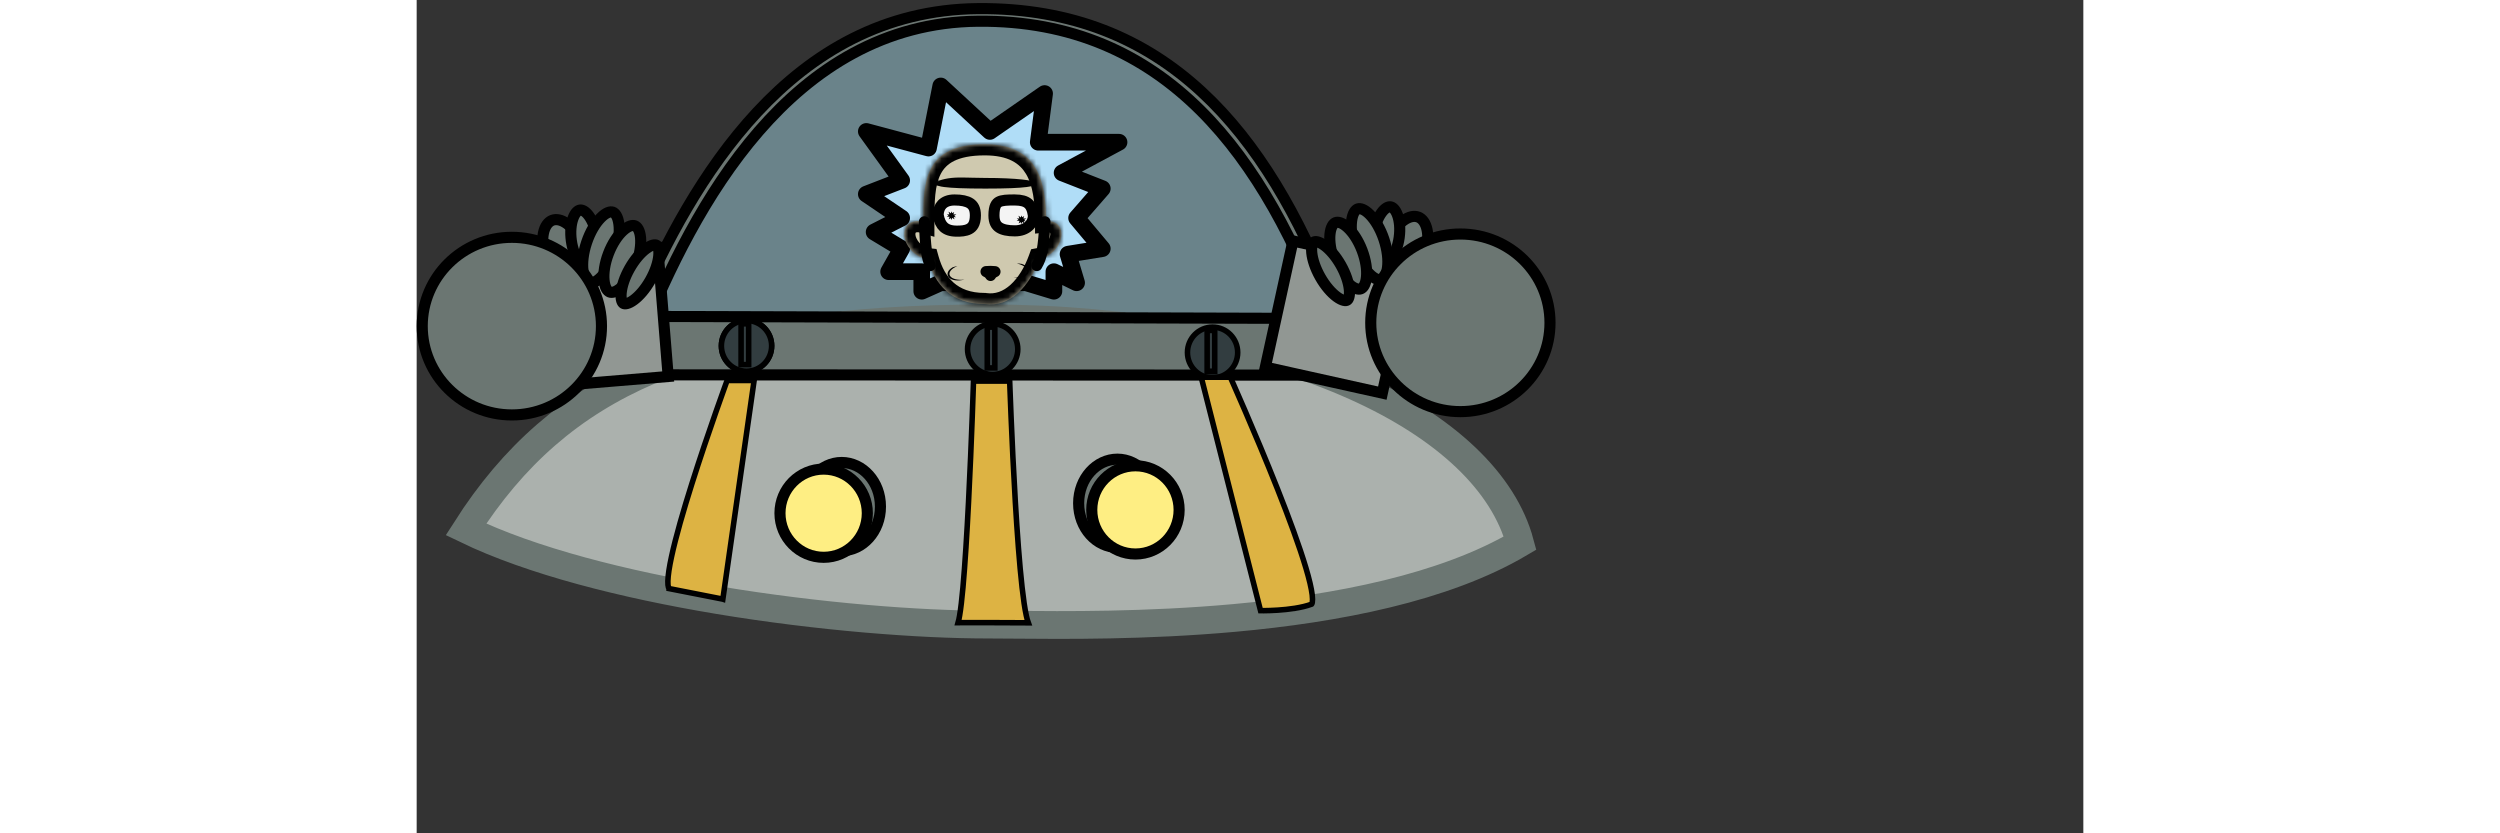 <svg width="300" height="100" viewBox="0 0 300 150" fill="none" xmlns="http://www.w3.org/2000/svg">
<rect x="0" y="0" width="300" height="150" fill="#333333" stroke="none"/>
<title>Rick spaceship SVG</title>
<g x="0" y="0">
<path d="M164.739 53.927C165.272 56.492 165.22 58.538 164.726 60.174C164.233 61.811 163.278 63.107 161.888 64.143C159.049 66.26 154.396 67.296 148.279 67.668C142.203 68.037 134.894 67.745 126.893 67.373C126.253 67.343 125.608 67.313 124.959 67.282C117.524 66.934 109.568 66.561 101.585 66.629C97.892 66.66 94.203 66.715 90.565 66.769C77.109 66.969 64.366 67.158 54.814 66.126C48.718 65.468 44.131 64.328 41.494 62.519C40.206 61.636 39.447 60.636 39.151 59.504C38.853 58.362 38.985 56.935 39.777 55.125C44.605 44.09 51.447 30.745 61.34 20.13C71.215 9.535 84.091 1.697 101.039 1.553C118.075 1.407 131.054 7.083 141.242 16.471C151.44 25.869 158.884 39.028 164.739 53.927Z" fill="#6B7672" stroke="black" stroke-width="2"/>
<path d="M164.11 59.352L164.084 59.279C158.406 43.742 151.121 29.813 141.016 19.797C130.881 9.752 117.941 3.675 101.076 3.819C84.118 3.964 71.287 12.417 61.57 23.632C51.867 34.831 45.211 48.844 40.562 60.286L41.207 60.549L40.562 60.286C39.694 62.421 39.449 64.359 39.87 66.091C40.295 67.835 41.365 69.241 42.883 70.361C45.856 72.555 50.706 73.768 56.578 74.454C65.877 75.54 78.276 75.349 91.202 75.151C94.672 75.098 98.179 75.044 101.674 75.014C109.271 74.949 116.847 75.336 123.987 75.701C124.607 75.732 125.224 75.764 125.837 75.795C133.489 76.182 140.611 76.496 146.567 76.111C152.483 75.728 157.471 74.647 160.694 72.063C164.037 69.382 165.278 65.269 164.126 59.429L164.11 59.352Z" fill="#6A838A" stroke="black" stroke-width="2" />
<path d="M168.97 69.586C185.311 76.928 195.702 86.837 198.616 97.762C184.983 105.827 165.557 109.566 147.18 111.23C131.296 112.669 116.527 112.536 107.443 112.454C105.671 112.438 104.114 112.424 102.809 112.424C90.501 112.424 72.391 111.042 54.317 108.035C37.364 105.215 20.683 101.004 8.874 95.295C17.331 82.031 27.797 72.756 42.019 66.679C57.132 60.222 76.647 57.306 102.809 57.306C128.85 57.306 151.901 61.917 168.97 69.586Z" fill="#ABB1AD" stroke="#6B7672" stroke-width="5"/>
<path d="M90.919 52.419L94.336 50.897H109.678L114.702 52.419V48.903L118.789 50.897L117.248 45.754L123.412 44.757L118.789 39.246L123.412 33.946L116.176 31.111L126.426 25.601H111.888L113.027 16.837L103.179 23.659L94.336 15.472L92.125 26.651L80.936 23.659L87.301 32.476L80.936 34.943L87.301 39.246L82.343 41.765L87.301 44.757L84.956 48.903H90.919V52.419Z" fill="#B0DDF7" stroke="black" stroke-width="3" stroke-linecap="round" stroke-linejoin="round"/>
<mask id="path-5-inside-1" fill="white">
<path fill-rule="evenodd" clip-rule="evenodd" d="M112.102 46.619C110.358 51.445 106.828 55.418 102.248 54.728C96.191 54.728 93.262 51.147 92.007 46.66C90.72 46.522 89.328 45.656 88.48 44.346C87.315 42.548 87.615 40.595 89.152 39.984C89.764 39.741 90.48 39.748 91.194 39.958C91.194 32.98 91.206 25.968 102.248 25.968C111.948 25.968 113.282 32.889 113.302 39.822C113.786 39.768 114.255 39.818 114.675 39.985C116.211 40.595 116.512 42.548 115.347 44.346C114.56 45.56 113.306 46.394 112.102 46.619Z"/>
</mask>
<path fill-rule="evenodd" clip-rule="evenodd" d="M112.102 46.619C110.358 51.445 106.828 55.418 102.248 54.728C96.191 54.728 93.262 51.147 92.007 46.66C90.72 46.522 89.328 45.656 88.48 44.346C87.315 42.548 87.615 40.595 89.152 39.984C89.764 39.741 90.48 39.748 91.194 39.958C91.194 32.98 91.206 25.968 102.248 25.968C111.948 25.968 113.282 32.889 113.302 39.822C113.786 39.768 114.255 39.818 114.675 39.985C116.211 40.595 116.512 42.548 115.347 44.346C114.56 45.56 113.306 46.394 112.102 46.619Z" fill="#CFC9AF"/>
<path d="M112.102 46.619L111.734 44.653L110.609 44.863L110.221 45.939L112.102 46.619ZM102.248 54.728L102.546 52.751L102.398 52.728H102.248V54.728ZM92.007 46.66L93.933 46.121L93.567 44.817L92.22 44.672L92.007 46.66ZM88.48 44.346L86.801 45.434L86.801 45.434L88.48 44.346ZM89.152 39.984L89.891 41.843L89.152 39.984ZM91.194 39.958L90.63 41.876L93.194 42.63L93.194 39.958L91.194 39.958ZM102.248 25.968L102.248 27.968H102.248V25.968ZM113.302 39.822L111.302 39.827L111.309 42.053L113.521 41.809L113.302 39.822ZM114.675 39.985L115.414 38.126L115.414 38.126L114.675 39.985ZM115.347 44.346L113.668 43.259L113.668 43.259L115.347 44.346ZM110.221 45.939C109.426 48.14 108.262 50.026 106.898 51.257C105.568 52.458 104.12 52.987 102.546 52.751L101.951 56.706C104.956 57.158 107.563 56.046 109.579 54.226C111.561 52.437 113.034 49.924 113.983 47.298L110.221 45.939ZM102.248 52.728C99.644 52.728 97.887 51.972 96.652 50.879C95.382 49.755 94.493 48.126 93.933 46.121L90.081 47.199C90.775 49.681 91.979 52.086 94.002 53.875C96.059 55.694 98.795 56.728 102.248 56.728V52.728ZM92.22 44.672C91.597 44.605 90.716 44.12 90.158 43.259L86.801 45.434C87.94 47.192 89.842 48.439 91.793 48.649L92.22 44.672ZM90.158 43.259C89.786 42.685 89.747 42.236 89.779 42.025C89.795 41.925 89.822 41.887 89.826 41.882C89.827 41.881 89.836 41.865 89.891 41.843L88.413 38.126C86.924 38.718 86.045 39.994 85.826 41.415C85.615 42.782 86.008 44.209 86.801 45.434L90.158 43.259ZM89.891 41.843C89.992 41.803 90.234 41.76 90.63 41.876L91.758 38.039C90.726 37.735 89.537 37.679 88.413 38.126L89.891 41.843ZM93.194 39.958C93.194 36.315 93.244 33.377 94.35 31.279C94.855 30.321 95.59 29.537 96.747 28.967C97.942 28.377 99.684 27.968 102.248 27.968L102.248 23.968C99.291 23.968 96.891 24.436 94.978 25.379C93.027 26.341 91.689 27.747 90.811 29.414C89.15 32.566 89.194 36.623 89.194 39.958L93.194 39.958ZM102.248 27.968C106.541 27.968 108.569 29.445 109.687 31.32C110.937 33.415 111.292 36.394 111.302 39.827L115.302 39.816C115.292 36.317 114.971 32.369 113.123 29.271C111.144 25.952 107.655 23.968 102.248 23.968V27.968ZM115.414 38.126C114.642 37.819 113.837 37.751 113.083 37.834L113.521 41.809C113.735 41.786 113.867 41.816 113.936 41.843L115.414 38.126ZM117.025 45.434C117.819 44.209 118.211 42.782 118 41.416C117.781 39.994 116.903 38.718 115.414 38.126L113.936 41.843C113.99 41.865 113.999 41.881 114 41.882C114.004 41.888 114.032 41.925 114.047 42.025C114.08 42.236 114.04 42.685 113.668 43.259L117.025 45.434ZM112.469 48.585C114.251 48.252 115.963 47.074 117.025 45.434L113.668 43.259C113.157 44.047 112.361 44.536 111.734 44.653L112.469 48.585Z" fill="black" mask="url(#path-5-inside-1)"/>
<path d="M91.388 39.928C91.569 44.642 91.811 46.322 92.46 47.801" stroke="black" stroke-width="2" stroke-linecap="round" stroke-linejoin="round"/>
<path d="M113.094 39.928C112.845 44.642 112.512 46.322 111.62 47.801" stroke="black" stroke-width="2" stroke-linecap="round" stroke-linejoin="round"/>
<path d="M111.036 32.849C111.037 32.849 111.035 32.85 111.032 32.852C111.035 32.85 111.036 32.849 111.036 32.849ZM108.938 32.807C109.587 32.877 110.104 32.958 110.483 33.042C110.293 33.086 110.049 33.129 109.74 33.169C108.456 33.338 106.206 33.446 102.375 33.446C98.544 33.446 96.295 33.338 95.01 33.169C94.623 33.118 94.338 33.063 94.132 33.01C94.186 32.989 94.243 32.968 94.305 32.947C94.81 32.775 95.521 32.609 96.305 32.526C97.097 32.442 97.969 32.441 98.975 32.463C99.257 32.469 99.55 32.477 99.853 32.486C100.624 32.506 101.465 32.529 102.375 32.529C105.113 32.529 107.371 32.636 108.938 32.807ZM111.087 33.237C111.098 33.244 111.102 33.247 111.101 33.247C111.101 33.247 111.095 33.244 111.087 33.237ZM93.719 32.852C93.715 32.85 93.714 32.849 93.714 32.849C93.714 32.849 93.716 32.85 93.719 32.852Z" fill="#B0DDF7" stroke="black"/>
<path d="M100.571 38.774C100.571 39.587 100.411 40.121 100.211 40.477C100.015 40.826 99.749 41.058 99.439 41.223C98.769 41.578 97.922 41.605 97.228 41.605C96.09 41.605 95.365 41.313 94.884 40.875C94.405 40.439 94.046 39.747 93.863 38.695C93.879 37.897 94.139 37.246 94.573 36.796C95.013 36.34 95.724 35.995 96.814 35.995C98.064 35.995 99.012 36.19 99.625 36.596C100.159 36.95 100.571 37.552 100.571 38.774Z" fill="#F4F4F4" stroke="black" stroke-width="2"/>
<path d="M103.911 38.774C103.911 37.065 104.379 36.567 104.785 36.344C105.05 36.199 105.414 36.101 105.919 36.049C106.427 35.996 106.998 35.995 107.668 35.995C108.867 35.995 109.598 36.237 110.061 36.627C110.507 37.001 110.867 37.649 111.022 38.832C110.991 40.247 109.816 41.553 107.668 41.553C106.418 41.553 105.47 41.358 104.857 40.951C104.324 40.598 103.911 39.996 103.911 38.774Z" fill="#F4F4F4" stroke="black" stroke-width="2"/>
<path fill-rule="evenodd" clip-rule="evenodd" d="M96.408 38.371L96.286 38.039L96.151 38.405L95.722 38.084L95.897 38.592H95.422L95.728 38.788L95.407 38.984L95.924 39.02L95.752 39.488L96.124 39.25L96.249 39.614L96.389 39.212L96.82 39.488L96.667 39.073L97.084 39.102L96.747 38.85L97.15 38.592H96.606L96.758 38.157L96.408 38.371Z" fill="black"/>
<path fill-rule="evenodd" clip-rule="evenodd" d="M109.004 39.106L108.882 38.774L108.747 39.14L108.317 38.819L108.492 39.327H108.018L108.323 39.523L108.003 39.719L108.52 39.755L108.348 40.222L108.719 39.984L108.845 40.348L108.985 39.947L109.415 40.222L109.262 39.808L109.679 39.837L109.343 39.585L109.745 39.327H109.201L109.353 38.891L109.004 39.106Z" fill="black"/>
<path fill-rule="evenodd" clip-rule="evenodd" d="M107.742 48.998C107.745 48.999 107.748 49.001 107.751 49.002L107.768 48.996L107.742 48.998Z" fill="black"/>
<path fill-rule="evenodd" clip-rule="evenodd" d="M97.339 47.9C97.043 47.938 96.746 48.011 96.466 48.12C95.573 48.654 95.333 49.276 95.775 49.932C96.369 50.539 97.525 50.614 98.614 50.321C97.439 50.474 96.351 50.22 96.007 49.661C95.642 49.07 96.228 48.334 97.339 47.9Z" fill="black"/>
<path fill-rule="evenodd" clip-rule="evenodd" d="M108.025 47.434C108.326 47.422 108.635 47.444 108.938 47.504C109.957 47.875 110.36 48.443 110.107 49.158C109.693 49.851 108.583 50.118 107.439 50.013C107.439 50.013 107.439 50.013 107.439 50.013C108.629 49.966 109.623 49.536 109.807 48.932C110.002 48.294 109.229 47.673 108.025 47.434Z" fill="black"/>
<path d="M102.695 48.995C102.625 48.955 102.555 48.92 102.485 48.89C102.778 48.866 103.063 48.851 103.305 48.853C103.538 48.855 103.816 48.874 104.1 48.901C104.045 48.923 103.989 48.948 103.935 48.976C103.629 49.136 103.432 49.361 103.303 49.584C103.17 49.36 102.974 49.154 102.695 48.995Z" fill="#D1EBC4" stroke="black" stroke-width="2" stroke-linejoin="round"/>
<path d="M35.889 67.469L39.044 56.954L165.512 57.325L169.549 67.525L35.889 67.469Z" fill="#6B7672" stroke="black" stroke-width="2"/>
<path d="M63.895 62.256C63.895 64.782 61.866 66.822 59.373 66.822C56.88 66.822 54.852 64.782 54.852 62.256C54.852 59.73 56.88 57.69 59.373 57.69C61.866 57.69 63.895 59.73 63.895 62.256Z" fill="#323D40" stroke="black"/>
<rect x="58.396" y="58.286" width="1.363" height="7.344" fill="#323D40" stroke="black"/>
<path d="M63.895 62.256C63.895 64.782 61.866 66.822 59.373 66.822C56.88 66.822 54.852 64.782 54.852 62.256C54.852 59.73 56.88 57.69 59.373 57.69C61.866 57.69 63.895 59.73 63.895 62.256Z" fill="#323D40" stroke="black"/>
<rect x="58.396" y="58.286" width="1.363" height="7.344" fill="#323D40" stroke="black"/>
<path d="M108.203 62.852C108.203 65.378 106.175 67.418 103.682 67.418C101.189 67.418 99.16 65.378 99.16 62.852C99.16 60.326 101.189 58.286 103.682 58.286C106.175 58.286 108.203 60.326 108.203 62.852Z" fill="#323D40" stroke="black"/>
<rect x="102.705" y="58.882" width="1.363" height="7.344" fill="#323D40" stroke="black"/>
<path d="M147.785 63.448C147.785 65.974 145.757 68.014 143.264 68.014C140.771 68.014 138.742 65.974 138.742 63.448C138.742 60.922 140.771 58.882 143.264 58.882C145.757 58.882 147.785 60.922 147.785 63.448Z" fill="#323D40" stroke="black"/>
<rect x="142.287" y="59.478" width="1.363" height="7.344" fill="#323D40" stroke="black"/>
<path d="M55.847 68.583C55.86 68.549 55.872 68.517 55.883 68.487L60.741 68.487L55.112 107.845L55.108 107.844L55.096 107.842L55.085 107.839L55.073 107.837L55.061 107.835L55.05 107.832L55.038 107.83L55.025 107.828L55.013 107.825L55.001 107.823L54.988 107.82L54.976 107.818L54.963 107.815L54.95 107.813L54.937 107.81L54.924 107.808L54.911 107.805L54.898 107.803L54.885 107.8L54.871 107.797L54.858 107.795L54.844 107.792L54.83 107.789L54.816 107.787L54.803 107.784L54.788 107.781L54.774 107.778L54.76 107.776L54.746 107.773L54.731 107.77L54.717 107.767L54.702 107.764L54.687 107.761L54.672 107.758L54.657 107.755L54.642 107.752L54.627 107.749L54.612 107.746L54.596 107.743L54.581 107.74L54.566 107.737L54.55 107.734L54.534 107.731L54.518 107.728L54.502 107.725L54.486 107.722L54.47 107.719L54.454 107.715L54.438 107.712L54.421 107.709L54.405 107.706L54.388 107.703L54.372 107.699L54.355 107.696L54.338 107.693L54.321 107.689L54.304 107.686L54.287 107.683L54.27 107.679L54.252 107.676L54.235 107.672L54.217 107.669L54.2 107.666L54.182 107.662L54.164 107.659L54.147 107.655L54.129 107.652L54.111 107.648L54.093 107.644L54.075 107.641L54.056 107.637L54.038 107.634L54.02 107.63L54.001 107.626L53.982 107.623L53.964 107.619L53.945 107.615L53.926 107.612L53.907 107.608L53.888 107.604L53.869 107.601L53.85 107.597L53.831 107.593L53.812 107.589L53.792 107.585L53.773 107.582L53.753 107.578L53.733 107.574L53.714 107.57L53.694 107.566L53.674 107.562L53.654 107.558L53.634 107.554L53.614 107.55L53.594 107.547L53.574 107.543L53.554 107.539L53.533 107.535L53.513 107.531L53.492 107.527L53.472 107.523L53.451 107.518L53.43 107.514L53.41 107.51L53.389 107.506L53.368 107.502L53.347 107.498L53.326 107.494L53.305 107.49L53.283 107.486L53.262 107.481L53.241 107.477L53.219 107.473L53.198 107.469L53.176 107.464L53.155 107.46L53.133 107.456L53.111 107.452L53.09 107.447L53.068 107.443L53.046 107.439L53.024 107.435L53.002 107.43L52.98 107.426L52.958 107.422L52.935 107.417L52.913 107.413L52.891 107.408L52.868 107.404L52.846 107.4L52.823 107.395L52.801 107.391L52.778 107.386L52.755 107.382L52.733 107.377L52.71 107.373L52.687 107.368L52.664 107.364L52.641 107.359L52.618 107.355L52.595 107.35L52.572 107.346L52.549 107.341L52.526 107.337L52.502 107.332L52.479 107.327L52.456 107.323L52.432 107.318L52.408 107.314L52.385 107.309L52.361 107.304L52.338 107.3L52.314 107.295L52.29 107.29L52.266 107.286L52.243 107.281L52.219 107.276L52.195 107.272L52.171 107.267L52.147 107.262L52.123 107.257L52.099 107.253L52.074 107.248L52.05 107.243L52.026 107.238L52.002 107.234L51.977 107.229L51.953 107.224L51.928 107.219L51.904 107.215L51.879 107.21L51.855 107.205L51.83 107.2L51.805 107.195L51.781 107.19L51.756 107.185L51.731 107.181L51.706 107.176L51.682 107.171L51.657 107.166L51.632 107.161L51.607 107.156L51.582 107.151L51.557 107.146L51.532 107.141L51.507 107.136L51.481 107.132L51.456 107.127L51.431 107.122L51.406 107.117L51.38 107.112L51.355 107.107L51.33 107.102L51.304 107.097L51.279 107.092L51.254 107.087L51.228 107.082L51.203 107.077L51.177 107.072L51.152 107.067L51.126 107.062L51.1 107.057L51.075 107.052L51.049 107.047L51.023 107.042L50.998 107.037L50.972 107.031L50.946 107.026L50.92 107.021L50.894 107.016L50.869 107.011L50.843 107.006L50.817 107.001L50.791 106.996L50.765 106.991L50.739 106.986L50.713 106.981L50.687 106.975L50.661 106.97L50.635 106.965L50.609 106.96L50.583 106.955L50.556 106.95L50.53 106.945L50.504 106.94L50.478 106.934L50.452 106.929L50.425 106.924L50.399 106.919L50.373 106.914L50.347 106.909L50.32 106.903L50.294 106.898L50.268 106.893L50.241 106.888L50.215 106.883L50.189 106.878L50.162 106.872L50.136 106.867L50.109 106.862L50.083 106.857L50.057 106.852L50.03 106.846L50.004 106.841L49.977 106.836L49.951 106.831L49.924 106.826L49.898 106.82L49.871 106.815L49.845 106.81L49.818 106.805L49.792 106.8L49.765 106.794L49.739 106.789L49.712 106.784L49.685 106.779L49.659 106.774L49.632 106.768L49.606 106.763L49.579 106.758L49.553 106.753L49.526 106.747L49.499 106.742L49.473 106.737L49.446 106.732L49.42 106.727L49.393 106.721L49.366 106.716L49.34 106.711L49.313 106.706L49.287 106.7L49.26 106.695L49.233 106.69L49.207 106.685L49.18 106.68L49.154 106.674L49.127 106.669L49.1 106.664L49.074 106.659L49.047 106.653L49.021 106.648L48.994 106.643L48.968 106.638L48.941 106.633L48.914 106.627L48.888 106.622L48.861 106.617L48.835 106.612L48.808 106.606L48.782 106.601L48.755 106.596L48.729 106.591L48.702 106.586L48.676 106.58L48.649 106.575L48.623 106.57L48.596 106.565L48.57 106.56L48.543 106.554L48.517 106.549L48.49 106.544L48.464 106.539L48.438 106.534L48.411 106.529L48.385 106.523L48.359 106.518L48.332 106.513L48.306 106.508L48.28 106.503L48.253 106.497L48.227 106.492L48.201 106.487L48.175 106.482L48.148 106.477L48.122 106.472L48.096 106.467L48.07 106.461L48.044 106.456L48.018 106.451L47.992 106.446L47.966 106.441L47.94 106.436L47.913 106.431L47.888 106.426L47.861 106.421L47.836 106.415L47.81 106.41L47.784 106.405L47.758 106.4L47.732 106.395L47.706 106.39L47.68 106.385L47.654 106.38L47.629 106.375L47.603 106.37L47.577 106.365L47.552 106.36L47.526 106.355L47.5 106.35L47.475 106.345L47.449 106.34L47.424 106.335L47.398 106.329L47.373 106.324L47.347 106.319L47.322 106.315L47.296 106.31L47.271 106.305L47.246 106.3L47.221 106.295L47.195 106.29L47.17 106.285L47.145 106.28L47.12 106.275L47.095 106.27L47.069 106.265L47.044 106.26L47.02 106.255L46.995 106.25L46.97 106.245L46.945 106.24L46.92 106.236L46.895 106.231L46.87 106.226L46.846 106.221L46.821 106.216L46.796 106.211L46.772 106.206L46.747 106.202L46.722 106.197L46.698 106.192L46.674 106.187L46.649 106.182L46.625 106.178L46.6 106.173L46.576 106.168L46.552 106.163L46.528 106.159L46.504 106.154L46.48 106.149L46.456 106.144L46.432 106.14L46.408 106.135L46.384 106.13L46.36 106.126L46.336 106.121L46.312 106.116L46.289 106.112L46.265 106.107L46.241 106.102L46.218 106.098L46.194 106.093L46.171 106.088L46.147 106.084L46.124 106.079L46.101 106.075L46.078 106.07L46.054 106.066L46.031 106.061L46.008 106.056L45.985 106.052L45.962 106.047L45.939 106.043L45.916 106.038L45.894 106.034L45.871 106.029L45.848 106.025L45.825 106.021L45.803 106.016L45.78 106.012L45.758 106.007L45.735 106.003L45.713 105.999L45.691 105.994L45.669 105.99L45.646 105.985L45.624 105.981L45.602 105.977L45.58 105.972L45.558 105.968L45.536 105.964L45.515 105.96L45.493 105.955L45.471 105.951L45.45 105.947L45.428 105.943C45.428 105.943 45.428 105.942 45.428 105.942L45.428 105.942L45.425 105.94C45.423 105.939 45.419 105.935 45.414 105.93C45.393 105.906 45.356 105.849 45.32 105.733C45.245 105.496 45.204 105.12 45.218 104.589C45.245 103.537 45.477 102.041 45.868 100.229C46.647 96.615 48.03 91.85 49.534 87.092C51.036 82.338 52.653 77.605 53.895 74.059C54.516 72.287 55.043 70.812 55.414 69.78C55.6 69.264 55.747 68.859 55.847 68.583Z" fill="#DDB343" stroke="black"/>
<path d="M146.535 68.063C146.509 68.004 146.485 67.951 146.464 67.903L141.222 67.903L151.899 109.919C152.058 109.921 152.265 109.921 152.511 109.919C153.13 109.913 153.993 109.892 154.97 109.829C156.937 109.701 159.314 109.407 161.086 108.753C161.087 108.752 161.089 108.752 161.092 108.749C161.096 108.746 161.105 108.737 161.119 108.716C161.147 108.671 161.184 108.585 161.211 108.439C161.267 108.141 161.267 107.696 161.198 107.096C161.059 105.903 160.663 104.245 160.073 102.26C158.896 98.297 156.979 93.129 154.941 87.99C152.904 82.853 150.752 77.758 149.109 73.946C148.287 72.04 147.593 70.456 147.104 69.348C146.86 68.794 146.667 68.359 146.535 68.063Z" fill="#DDB343" stroke="black"/>
<path d="M100.229 68.609L100.23 68.591L106.743 68.591L106.744 68.608C106.755 68.934 106.772 69.413 106.795 70.022C106.84 71.24 106.907 72.98 106.995 75.068C107.17 79.244 107.429 84.813 107.761 90.383C108.094 95.95 108.5 101.527 108.973 105.714C109.209 107.806 109.462 109.566 109.735 110.809C109.846 111.319 109.964 111.759 110.092 112.105C109.927 112.104 109.747 112.103 109.554 112.102C108.169 112.094 106.12 112.085 104.052 112.078C101.984 112.072 99.896 112.069 98.436 112.073C98.068 112.075 97.739 112.076 97.459 112.079C97.555 111.743 97.644 111.316 97.729 110.817C97.94 109.587 98.141 107.836 98.331 105.748C98.71 101.568 99.049 95.991 99.333 90.418C99.616 84.843 99.844 79.265 100.002 75.082C100.08 72.99 100.141 71.247 100.183 70.026C100.203 69.416 100.219 68.936 100.229 68.609Z" fill="#DDB343" stroke="black"/>
<rect x="-1.19" y="0.76" width="23.243" height="21.575" transform="matrix(-0.214 0.977 -0.976 -0.217 179.28 49.383)" fill="#919793" stroke="black" stroke-width="2"/>
<rect x="-0.915" y="1.079" width="23.252" height="21.567" transform="matrix(0.081 0.997 -0.997 0.083 44.543 45.409)" fill="#919793" stroke="black" stroke-width="2"/>
<path d="M29.707 43.957C30.332 45.595 30.457 47.201 30.201 48.451C29.942 49.714 29.339 50.472 28.626 50.749C27.913 51.028 26.963 50.876 25.932 50.116C24.912 49.364 23.938 48.09 23.313 46.451C22.688 44.813 22.563 43.207 22.819 41.958C23.078 40.694 23.681 39.937 24.394 39.659C25.107 39.381 26.057 39.532 27.088 40.293C28.108 41.045 29.082 42.319 29.707 43.957Z" fill="#6B7672" stroke="black" stroke-width="2"/>
<path d="M32.415 42.685C32.634 44.265 32.484 45.696 32.113 46.717C31.724 47.787 31.207 48.156 30.849 48.207C30.491 48.257 29.893 48.045 29.229 47.124C28.594 46.244 28.061 44.91 27.842 43.329C27.623 41.749 27.773 40.318 28.144 39.297C28.533 38.227 29.051 37.858 29.408 37.807C29.766 37.757 30.364 37.969 31.028 38.89C31.663 39.77 32.196 41.104 32.415 42.685Z" fill="#6B7672" stroke="black" stroke-width="2"/>
<path d="M38.64 46.373C38.699 47.968 38.406 49.376 37.933 50.354C37.439 51.378 36.887 51.693 36.526 51.706C36.165 51.72 35.592 51.447 35.023 50.463C34.48 49.523 34.084 48.142 34.025 46.547C33.967 44.951 34.26 43.544 34.732 42.566C35.226 41.542 35.778 41.227 36.139 41.213C36.5 41.2 37.074 41.472 37.642 42.456C38.185 43.397 38.581 44.778 38.64 46.373Z" fill="#6B7672" stroke="black" stroke-width="2"/>
<path d="M35.758 45.415C35.122 47.321 34.186 48.872 33.233 49.847C32.226 50.877 31.46 51.032 31.051 50.893C30.641 50.754 30.124 50.163 29.94 48.729C29.765 47.37 29.95 45.564 30.587 43.658C31.223 41.753 32.158 40.202 33.112 39.227C34.118 38.197 34.885 38.042 35.294 38.181C35.703 38.32 36.22 38.911 36.404 40.345C36.579 41.703 36.394 43.51 35.758 45.415Z" fill="#6B7672" stroke="black" stroke-width="2"/>
<path d="M39.506 47.572C38.823 49.363 37.861 50.798 36.902 51.681C35.894 52.609 35.144 52.723 34.743 52.567C34.342 52.412 33.861 51.821 33.728 50.45C33.602 49.147 33.84 47.431 34.522 45.641C35.204 43.849 36.167 42.415 37.125 41.532C38.134 40.604 38.883 40.49 39.284 40.645C39.686 40.801 40.167 41.392 40.299 42.763C40.425 44.066 40.188 45.781 39.506 47.572Z" fill="#6B7672" stroke="black" stroke-width="2"/>
<path d="M42.053 50.448C41.151 52.043 40.067 53.278 39.086 53.999C38.594 54.361 38.166 54.565 37.831 54.647C37.504 54.726 37.325 54.677 37.228 54.621C37.131 54.565 36.998 54.435 36.899 54.11C36.798 53.777 36.756 53.302 36.814 52.691C36.932 51.471 37.436 49.903 38.339 48.308C39.242 46.713 40.325 45.478 41.306 44.757C41.798 44.395 42.226 44.191 42.561 44.109C42.889 44.03 43.067 44.079 43.164 44.135C43.261 44.191 43.395 44.321 43.493 44.647C43.594 44.979 43.636 45.454 43.578 46.065C43.461 47.285 42.956 48.853 42.053 50.448Z" fill="#6B7672" stroke="black" stroke-width="2"/>
<path d="M174.987 43.376C174.361 45.015 174.237 46.62 174.493 47.87C174.752 49.133 175.355 49.891 176.068 50.169C176.78 50.447 177.731 50.295 178.762 49.535C179.782 48.783 180.756 47.509 181.381 45.871C182.006 44.232 182.131 42.627 181.875 41.377C181.616 40.114 181.012 39.356 180.3 39.078C179.587 38.8 178.637 38.952 177.606 39.712C176.586 40.464 175.612 41.738 174.987 43.376Z" fill="#6B7672" stroke="black" stroke-width="2"/>
<path d="M172.279 42.104C172.06 43.685 172.209 45.115 172.581 46.137C172.97 47.206 173.487 47.576 173.845 47.626C174.202 47.677 174.8 47.464 175.465 46.544C176.1 45.664 176.633 44.33 176.852 42.749C177.071 41.168 176.921 39.738 176.55 38.716C176.161 37.647 175.643 37.277 175.286 37.227C174.928 37.176 174.33 37.389 173.666 38.309C173.03 39.189 172.498 40.523 172.279 42.104Z" fill="#6B7672" stroke="black" stroke-width="2"/>
<path d="M166.054 45.793C165.995 47.388 166.288 48.795 166.76 49.774C167.255 50.798 167.807 51.112 168.168 51.126C168.529 51.139 169.102 50.867 169.671 49.883C170.214 48.942 170.61 47.561 170.669 45.966C170.727 44.371 170.434 42.964 169.962 41.985C169.467 40.961 168.915 40.646 168.555 40.633C168.194 40.619 167.62 40.892 167.052 41.876C166.508 42.816 166.113 44.198 166.054 45.793Z" fill="#6B7672" stroke="black" stroke-width="2"/>
<path d="M168.936 44.835C169.572 46.74 170.508 48.291 171.461 49.267C172.468 50.296 173.234 50.451 173.643 50.312C174.052 50.173 174.57 49.582 174.754 48.148C174.928 46.79 174.743 44.984 174.107 43.078C173.471 41.172 172.536 39.621 171.582 38.646C170.575 37.616 169.809 37.462 169.4 37.6C168.991 37.739 168.474 38.33 168.289 39.764C168.115 41.123 168.3 42.929 168.936 44.835Z" fill="#6B7672" stroke="black" stroke-width="2"/>
<path d="M165.188 46.992C165.871 48.783 166.833 50.218 167.792 51.1C168.8 52.028 169.549 52.142 169.951 51.987C170.352 51.831 170.833 51.24 170.966 49.87C171.092 48.566 170.854 46.851 170.172 45.06C169.49 43.269 168.527 41.834 167.569 40.952C166.56 40.023 165.811 39.909 165.409 40.065C165.008 40.22 164.527 40.811 164.394 42.182C164.268 43.485 164.506 45.201 165.188 46.992Z" fill="#6B7672" stroke="black" stroke-width="2"/>
<path d="M162.641 49.868C163.543 51.463 164.627 52.698 165.608 53.419C166.1 53.781 166.528 53.985 166.863 54.066C167.19 54.146 167.369 54.097 167.466 54.041C167.563 53.985 167.696 53.855 167.795 53.529C167.896 53.197 167.938 52.721 167.88 52.11C167.762 50.891 167.258 49.322 166.355 47.727C165.453 46.133 164.369 44.898 163.388 44.176C162.896 43.815 162.468 43.61 162.133 43.529C161.806 43.449 161.627 43.499 161.53 43.554C161.433 43.61 161.3 43.741 161.201 44.066C161.1 44.398 161.058 44.874 161.116 45.485C161.234 46.704 161.738 48.273 162.641 49.868Z" fill="#6B7672" stroke="black" stroke-width="2"/>
<path d="M33.265 58.704C33.265 67.524 26.05 74.689 17.133 74.689C8.215 74.689 1 67.524 1 58.704C1 49.883 8.215 42.718 17.133 42.718C26.05 42.718 33.265 49.883 33.265 58.704Z" fill="#6B7672" stroke="black" stroke-width="2"/>
<path d="M204 58.108C204 66.928 196.785 74.093 187.867 74.093C178.95 74.093 171.735 66.928 171.735 58.108C171.735 49.287 178.95 42.122 187.867 42.122C196.785 42.122 204 49.287 204 58.108Z" fill="#6B7672" stroke="black" stroke-width="2"/>
<path d="M83.481 91.184C83.481 95.68 80.254 99.124 76.506 99.124C72.758 99.124 69.53 95.68 69.53 91.184C69.53 86.689 72.758 83.245 76.506 83.245C80.254 83.245 83.481 86.689 83.481 91.184Z" fill="#6B7672" stroke="black" stroke-width="2"/>
<path d="M81.118 92.376C81.118 96.769 77.59 100.316 73.256 100.316C68.923 100.316 65.395 96.769 65.395 92.376C65.395 87.983 68.923 84.437 73.256 84.437C77.59 84.437 81.118 87.983 81.118 92.376Z" fill="#FEEE83" stroke="black" stroke-width="2"/>
<path d="M119.156 90.588C119.156 95.084 122.383 98.528 126.131 98.528C129.879 98.528 133.107 95.084 133.107 90.588C133.107 86.093 129.879 82.649 126.131 82.649C122.383 82.649 119.156 86.093 119.156 90.588Z" fill="#6B7672" stroke="black" stroke-width="2"/>
<path d="M121.519 91.78C121.519 96.173 125.047 99.72 129.381 99.72C133.714 99.72 137.242 96.173 137.242 91.78C137.242 87.387 133.714 83.841 129.381 83.841C125.047 83.841 121.519 87.387 121.519 91.78Z" fill="#FEEE83" stroke="black" stroke-width="2"/>
<animateTransform attributeName="transform"
  type="translate"
  values="20;120;20"
  begin="0s" dur="3s"
  repeatCount="indefinite"
/>
</g>

</svg>
